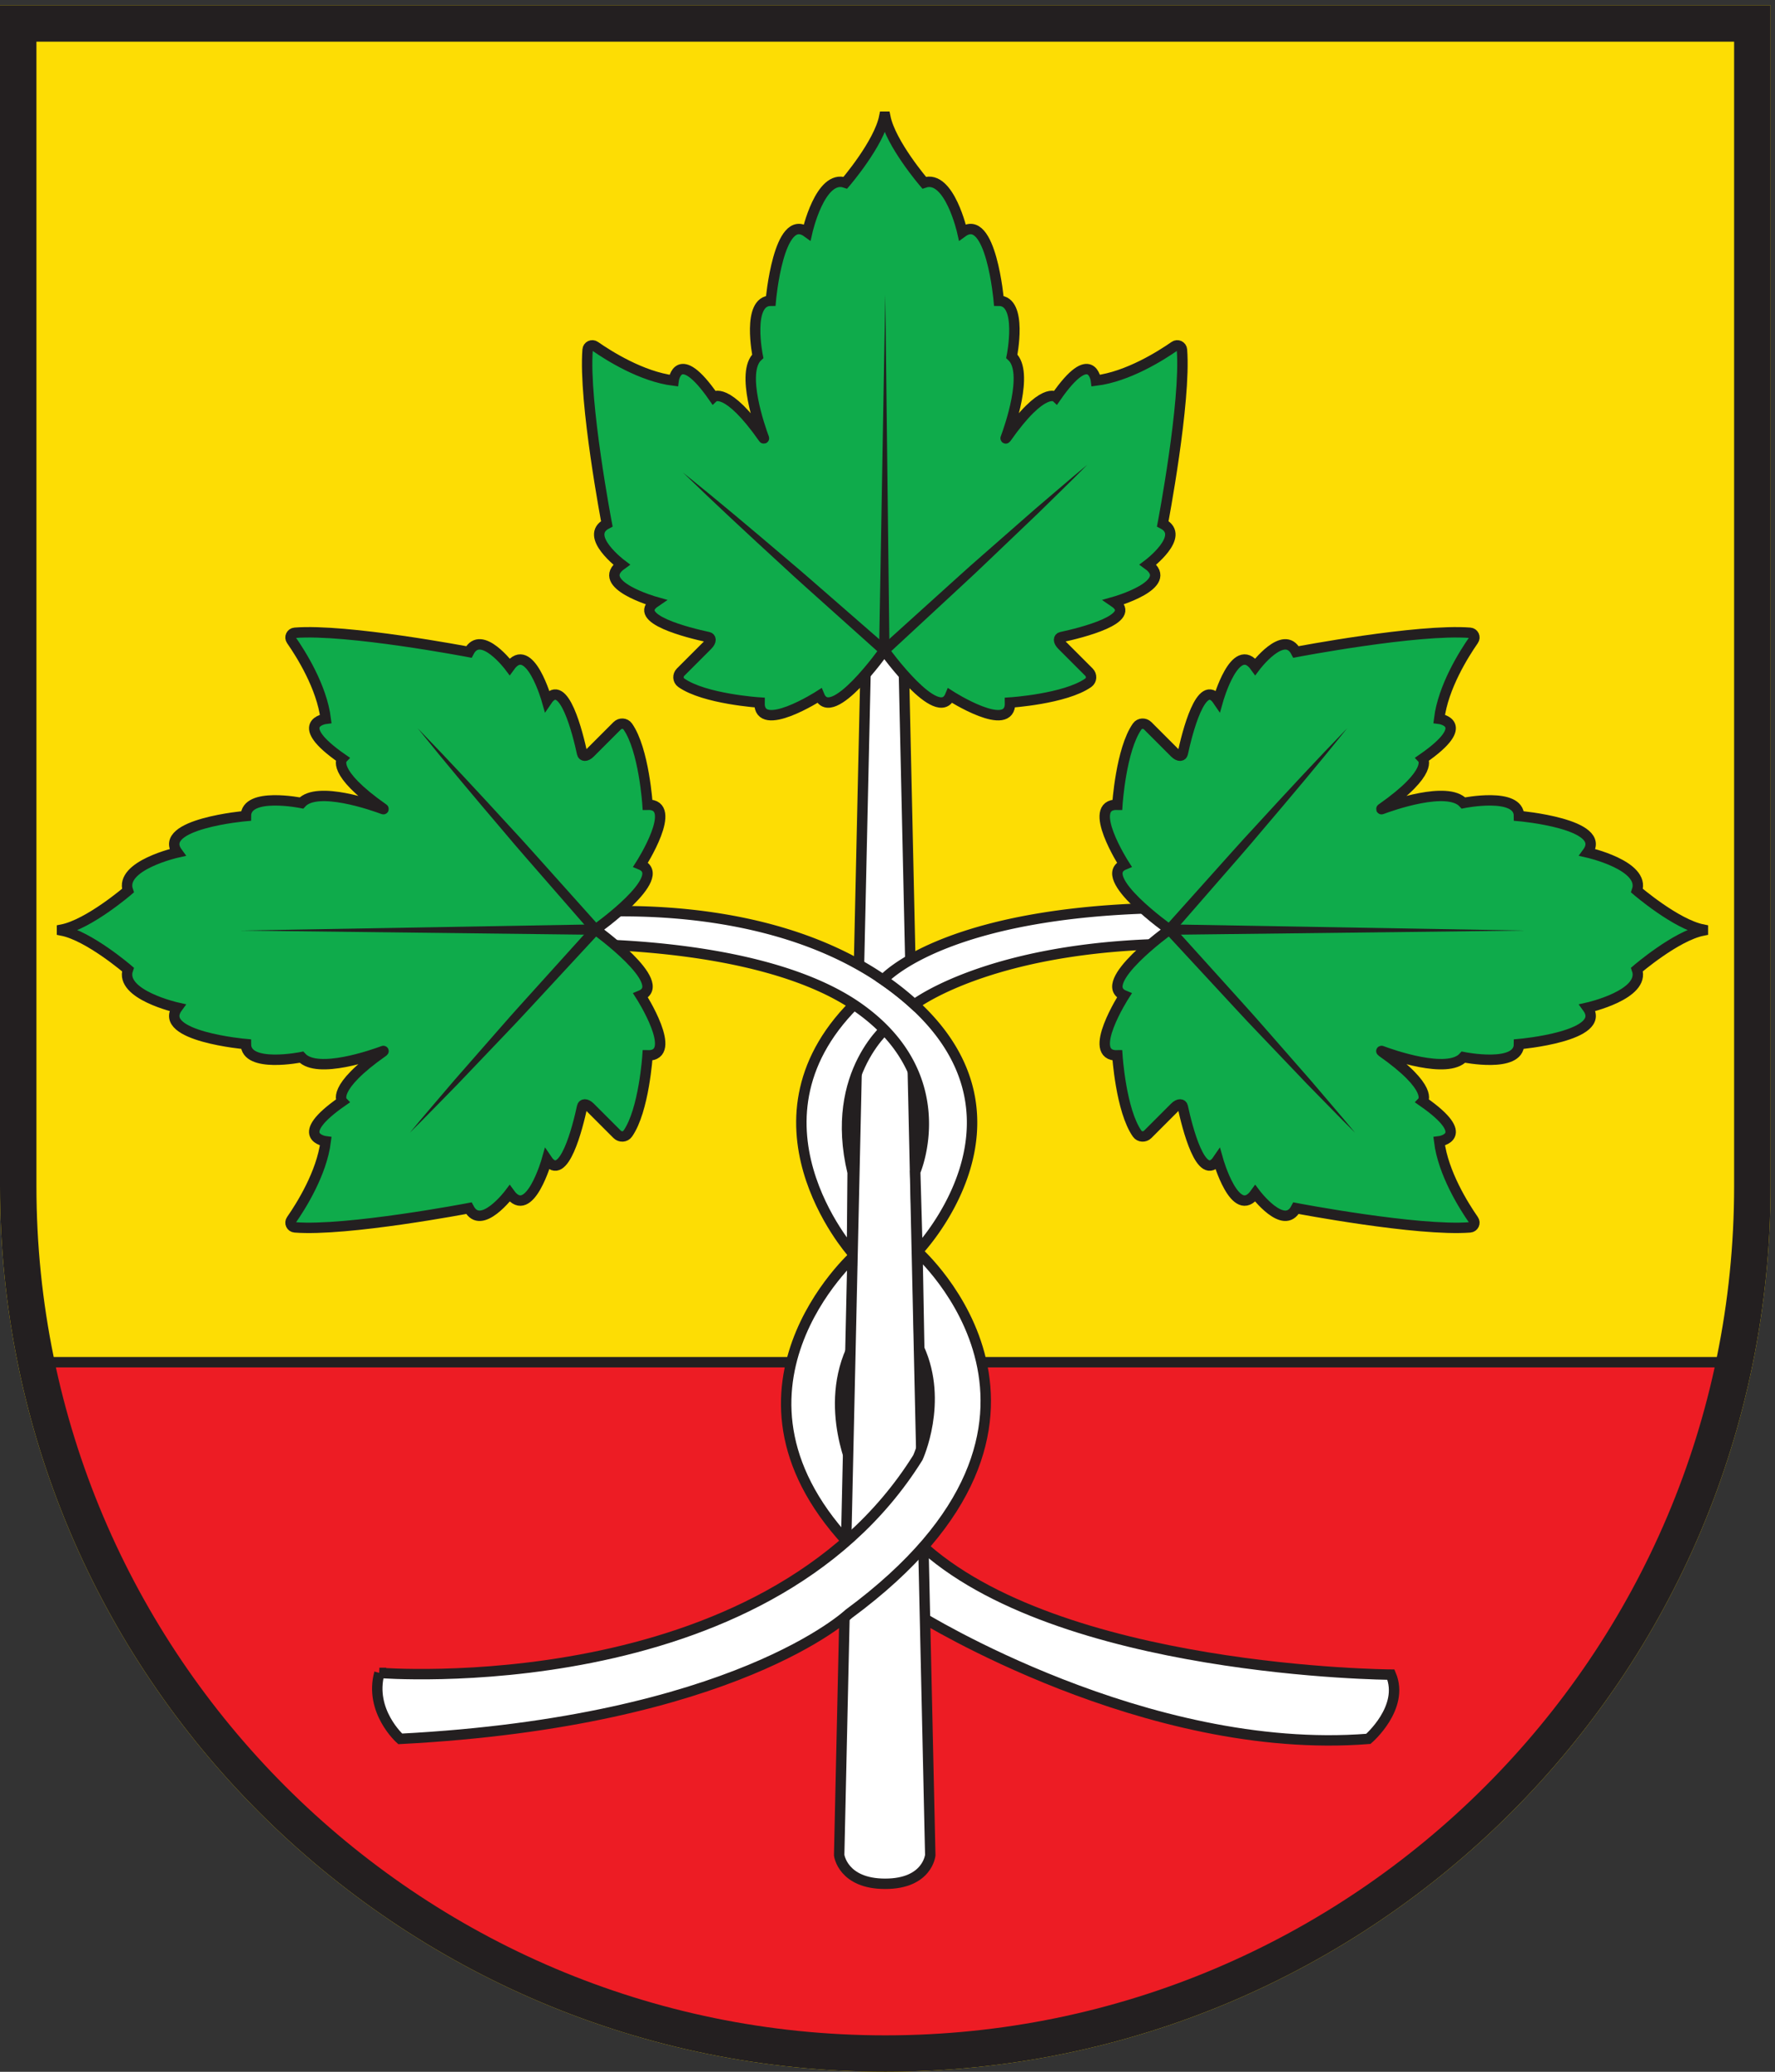 <svg xmlns="http://www.w3.org/2000/svg" height="264.573" width="226.773" xml:space="preserve"><rect width="100%" height="100%" fill="#333333" stroke="none"/><path style="fill:#fddd04;fill-opacity:1;fill-rule:evenodd;stroke:none" d="M0 1984.25V850.391C0 380.73 380.734 0 850.391 0c469.669 0 850.399 380.73 850.399 850.391V1984.25H0" transform="matrix(.133 0 0 -.133 0 264.573)"/><path style="fill:#ed1c24;fill-opacity:1;fill-rule:nonzero;stroke:none" d="M1664.44 681.34H39.445l37.5-135 94.996-175 112.5-135 180-125 135-55 250.95-42.5 186.549 20 152.5 55 152.5 90 102.5 92.5 75 76.25 70 118.75 55 127.5 20 87.5" transform="matrix(.133 0 0 -.133 0 264.573)"/><path style="fill:none;stroke:#231f20;stroke-width:10;stroke-linecap:butt;stroke-linejoin:miter;stroke-miterlimit:10;stroke-dasharray:none;stroke-opacity:1" d="M1664.44 681.34H39.445l37.5-135 94.996-175 112.5-135 180-125 135-55 250.95-42.5 186.549 20 152.5 55 152.5 90 102.5 92.5 75 76.25 70 118.75 55 127.5z" transform="matrix(.133 0 0 -.133 0 264.573)"/><path style="fill:#fff;fill-opacity:1;fill-rule:nonzero;stroke:none" d="M1336.11 381.34s-321.21 2.019-453.426 126.672l1.277-70.383S1100.82 302.77 1314.44 319.672c0 0 35 30 21.67 61.668" transform="matrix(.133 0 0 -.133 0 264.573)"/><path style="fill:none;stroke:#231f20;stroke-width:10;stroke-linecap:butt;stroke-linejoin:miter;stroke-miterlimit:10;stroke-dasharray:none;stroke-opacity:1" d="M1336.11 381.34s-321.21 2.019-453.426 126.672l1.277-70.383S1100.82 302.77 1314.44 319.672c0 0 35 30 21.67 61.668z" transform="matrix(.133 0 0 -.133 0 264.573)"/><path style="fill:#fff;fill-opacity:1;fill-rule:nonzero;stroke:none" d="M821.551 784.629s-148.863-132.149-.653-283.289l1.301 71.672S789.566 638 819.977 698l1.574 86.629" transform="matrix(.133 0 0 -.133 0 264.573)"/><path style="fill:none;stroke:#231f20;stroke-width:10;stroke-linecap:butt;stroke-linejoin:miter;stroke-miterlimit:10;stroke-dasharray:none;stroke-opacity:1" d="M821.551 784.629s-148.863-132.149-.653-283.289l1.301 71.672S789.566 638 819.977 698z" transform="matrix(.133 0 0 -.133 0 264.573)"/><path style="fill:#fff;fill-opacity:1;fill-rule:nonzero;stroke:none" d="M850.273 1404.68h16.668l26.668-1196.668s-2.558-27.5-43.336-27.5c-40.773 0-44.168 27.5-44.168 27.5l26.668 1196.668h17.5" transform="matrix(.133 0 0 -.133 0 264.573)"/><path style="fill:none;stroke:#231f20;stroke-width:10;stroke-linecap:butt;stroke-linejoin:miter;stroke-miterlimit:10;stroke-dasharray:none;stroke-opacity:1" d="M850.273 1404.68h16.668l26.668-1196.668s-2.558-27.5-43.336-27.5c-40.773 0-44.168 27.5-44.168 27.5l26.668 1196.668h16.668z" transform="matrix(.133 0 0 -.133 0 264.573)"/><path style="fill:#fff;fill-opacity:1;fill-rule:nonzero;stroke:none" d="M364.441 383.012s369.516-29.922 517.254 206.699c0 0 24.551 53.277 1.321 104.559l-1.692 93.281s184.836-162.852-66.019-347.86c0 0-109.196-103.351-430.864-120.019 0 0-30 26.668-20 63.34" transform="matrix(.133 0 0 -.133 0 264.573)"/><path style="fill:none;stroke:#231f20;stroke-width:10;stroke-linecap:butt;stroke-linejoin:miter;stroke-miterlimit:10;stroke-dasharray:none;stroke-opacity:1" d="M364.441 383.012s369.516-29.922 517.254 206.699c0 0 24.551 53.277 1.321 104.559l-1.692 93.281s184.836-162.852-66.019-347.86c0 0-109.196-103.351-430.864-120.019 0 0-30 26.668-20 63.34z" transform="matrix(.133 0 0 -.133 0 264.573)"/><path style="fill:#fff;fill-opacity:1;fill-rule:nonzero;stroke:none" d="M818.391 786.711s-114.254 128.769 7.601 243.399l29.571-24.04s-59.852-45.781-36.524-142.648l-.648-76.711" transform="matrix(.133 0 0 -.133 0 264.573)"/><path style="fill:none;stroke:#231f20;stroke-width:10;stroke-linecap:butt;stroke-linejoin:miter;stroke-miterlimit:10;stroke-dasharray:none;stroke-opacity:1" d="M818.391 786.711s-114.254 128.769 7.601 243.399l29.571-24.04s-59.852-45.781-36.524-142.648z" transform="matrix(.133 0 0 -.133 0 264.573)"/><path style="fill:#fff;fill-opacity:1;fill-rule:nonzero;stroke:none" d="M526.941 1082.59v27.5s190.063 28.57 321.395-61.58a280.84 280.84 0 0 0 25.41-19.65c1.574-1.38 3.106-2.75 4.602-4.12 122.942-112.752 2.976-237.189 2.976-237.189l-2.168 76.648s39.297 90.25-53.336 156.591c-97.859 70.08-298.879 61.8-298.879 61.8" transform="matrix(.133 0 0 -.133 0 264.573)"/><path style="fill:none;stroke:#231f20;stroke-width:10;stroke-linecap:butt;stroke-linejoin:miter;stroke-miterlimit:10;stroke-dasharray:none;stroke-opacity:1" d="M526.941 1082.59v27.5s190.063 28.57 321.395-61.58a280.84 280.84 0 0 0 25.41-19.65c1.574-1.38 3.106-2.75 4.602-4.12 122.942-112.752 2.976-237.189 2.976-237.189l-2.168 76.648s39.297 90.25-53.336 156.591c-97.859 70.08-298.879 61.8-298.879 61.8z" transform="matrix(.133 0 0 -.133 0 264.573)"/><path style="fill:#fff;fill-opacity:1;fill-rule:nonzero;stroke:none" d="M1148.61 1083.01c-191.669 2.5-270.262-58.27-270.262-58.27a285.289 285.289 0 0 1-4.602 4.12 280.84 280.84 0 0 1-25.41 19.65s61.934 71.58 300.274 69.08v-34.58" transform="matrix(.133 0 0 -.133 0 264.573)"/><path style="fill:none;stroke:#231f20;stroke-width:10;stroke-linecap:butt;stroke-linejoin:miter;stroke-miterlimit:10;stroke-dasharray:none;stroke-opacity:1" d="M1148.61 1083.01c-191.669 2.5-270.262-58.27-270.262-58.27a285.289 285.289 0 0 1-4.602 4.12 280.84 280.84 0 0 1-25.41 19.65s61.934 71.58 300.274 69.08z" transform="matrix(.133 0 0 -.133 0 264.573)"/><path style="fill:#0fab4b;fill-opacity:1;fill-rule:nonzero;stroke:none" d="M849.441 1364.68s-50.714-71.67-62.378-43.34c0 0-58.336-37.42-57.5-6.63 0 0-52.915 3.41-75.122 19.01-3.355 2.36-3.574 7.26-.675 10.16l25.91 25.91c4.121 4.12 3.222 7.2.695 7.75-18.719 4.02-74.551 17.74-50.808 33.8 0 0-59.165 16.67-32.5 35.84 0 0-36.665 27.5-14.165 39.16 0 0-22.382 117.12-18.437 167.14.273 3.53 4.246 5.37 7.141 3.35 13.074-9.11 44.757-29.15 75.461-32.99 0 0 4.164 33.34 38.335-15.83 0 0 12.297 11.48 48.086-39.6.125-.18.422-.1.352.1-3.438 9.21-22.695 63.43-5.938 78.67 0 0-10.835 53.33 12.5 53.33 0 0 7.5 85.83 35 65.83 0 0 12.5 55.84 36.665 47.5 0 0 32.261 37.5 37.378 63.34h.95c5.125-25.84 37.379-63.34 37.379-63.34 24.171 8.34 36.671-47.5 36.671-47.5 27.5 20 35-65.83 35-65.83 23.329 0 12.5-53.33 12.5-53.33 16.758-15.24-2.5-69.46-5.937-78.67-.078-.2.223-.28.351-.1 35.785 51.08 48.085 39.6 48.085 39.6 34.17 49.17 38.33 15.83 38.33 15.83 30.7 3.84 62.39 23.88 75.46 32.99 2.9 2.02 6.87.18 7.15-3.35 3.94-50.02-18.44-167.14-18.44-167.14 22.5-11.66-14.17-39.16-14.17-39.16 26.67-19.17-32.5-35.84-32.5-35.84 23.74-16.06-32.09-29.78-50.81-33.8-2.52-.55-3.42-3.63.7-7.75l25.91-25.91c2.9-2.9 2.68-7.8-.67-10.16-22.21-15.6-75.13-19.01-75.13-19.01.839-30.79-57.5 6.63-57.5 6.63-11.661-28.33-63.329 43.34-63.329 43.34" transform="matrix(.133 0 0 -.133 0 264.573)"/><path style="fill:none;stroke:#231f20;stroke-width:10;stroke-linecap:butt;stroke-linejoin:miter;stroke-miterlimit:10;stroke-dasharray:none;stroke-opacity:1" d="M849.441 1364.68s-50.714-71.67-62.378-43.34c0 0-58.336-37.42-57.5-6.63 0 0-52.915 3.41-75.122 19.01-3.355 2.36-3.574 7.26-.675 10.16l25.91 25.91c4.121 4.12 3.222 7.2.695 7.75-18.719 4.02-74.551 17.74-50.808 33.8 0 0-59.165 16.67-32.5 35.84 0 0-36.665 27.5-14.165 39.16 0 0-22.382 117.12-18.437 167.14.273 3.53 4.246 5.37 7.141 3.35 13.074-9.11 44.757-29.15 75.461-32.99 0 0 4.164 33.34 38.335-15.83 0 0 12.297 11.48 48.086-39.6.125-.18.422-.1.352.1-3.438 9.21-22.695 63.43-5.938 78.67 0 0-10.835 53.33 12.5 53.33 0 0 7.5 85.83 35 65.83 0 0 12.5 55.84 36.665 47.5 0 0 32.261 37.5 37.378 63.34h.95c5.125-25.84 37.379-63.34 37.379-63.34 24.171 8.34 36.671-47.5 36.671-47.5 27.5 20 35-65.83 35-65.83 23.329 0 12.5-53.33 12.5-53.33 16.758-15.24-2.5-69.46-5.937-78.67-.078-.2.223-.28.351-.1 35.785 51.08 48.085 39.6 48.085 39.6 34.17 49.17 38.33 15.83 38.33 15.83 30.7 3.84 62.39 23.88 75.46 32.99 2.9 2.02 6.87.18 7.15-3.35 3.94-50.02-18.44-167.14-18.44-167.14 22.5-11.66-14.17-39.16-14.17-39.16 26.67-19.17-32.5-35.84-32.5-35.84 23.74-16.06-32.09-29.78-50.81-33.8-2.52-.55-3.42-3.63.7-7.75l25.91-25.91c2.9-2.9 2.68-7.8-.67-10.16-22.21-15.6-75.13-19.01-75.13-19.01.839-30.79-57.5 6.63-57.5 6.63-11.661-28.33-63.329 43.34-63.329 43.34z" transform="matrix(.133 0 0 -.133 0 264.573)"/><path style="fill:#0fab4b;fill-opacity:1;fill-rule:nonzero;stroke:none" d="m849.441 1364.68.95 341.66" transform="matrix(.133 0 0 -.133 0 264.573)"/><path style="fill:#231f20;fill-opacity:1;fill-rule:nonzero;stroke:none" d="m844.441 1364.69 5.95 341.65 4.05-341.68z" transform="matrix(.133 0 0 -.133 0 264.573)"/><path style="fill:#231f20;fill-opacity:1;fill-rule:nonzero;stroke:none" d="M656.109 1535.51c33.567-26.95 66.438-54.69 99.18-82.57 16.5-13.8 32.574-28.08 48.813-42.16l48.632-42.37-6.648-.06 49.027 44.28c16.418 14.67 32.551 29.66 49.211 44.08l49.696 43.55c16.82 14.23 33.4 28.74 50.42 42.75-15.48-15.71-31.4-30.93-47.081-46.41l-47.8-45.62c-15.84-15.31-32.207-30.04-48.282-45.09l-48.476-44.88-3.301-3.06-3.352 3-48.035 43.04c-15.98 14.39-32.129 28.58-47.851 43.26-31.699 29.06-63.278 58.27-94.153 88.26" transform="matrix(.133 0 0 -.133 0 264.573)"/><path style="fill:#0fab4b;fill-opacity:1;fill-rule:nonzero;stroke:none" d="M1123.3 1096.71s-71.66 50.72-43.33 62.39c0 0-37.42 58.33-6.63 57.5 0 0 3.4 52.92 19.01 75.12 2.35 3.35 7.26 3.58 10.16.67l25.9-25.91c4.13-4.12 7.21-3.21 7.75-.69 4.03 18.72 17.75 74.55 33.81 50.81 0 0 16.67 59.17 35.83 32.5 0 0 27.5 36.67 39.17 14.17 0 0 117.12 22.37 167.14 18.43 3.52-.27 5.37-4.25 3.35-7.14-9.12-13.08-29.15-44.76-32.99-75.46 0 0 33.33-4.17-15.83-38.33 0 0 11.48-12.31-39.61-48.09-.18-.13-.1-.43.11-.36 9.2 3.45 63.42 22.7 78.66 5.95 0 0 53.34 10.83 53.34-12.5 0 0 85.83-7.5 65.83-35 0 0 55.83-12.5 47.5-36.67 0 0 37.5-32.26 63.33-37.39v-.94c-25.83-5.13-63.33-37.38-63.33-37.38 8.33-24.17-47.5-36.67-47.5-36.67 20-27.497-65.83-34.997-65.83-34.997 0-23.332-53.34-12.504-53.34-12.504-15.24-16.758-69.46 2.511-78.66 5.941-.21.078-.29-.23-.11-.351 51.09-35.778 39.61-48.09 39.61-48.09 49.16-34.16 15.83-38.328 15.83-38.328 3.84-30.711 23.87-62.391 32.99-75.461 2.02-2.891.17-6.871-3.35-7.149-50.02-3.941-167.14 18.438-167.14 18.438-11.67-22.5-39.17 14.172-39.17 14.172-19.16-26.672-35.83 32.5-35.83 32.5-16.06-23.743-29.78 32.089-33.81 50.808-.54 2.531-3.62 3.422-7.75-.699l-25.9-25.91c-2.9-2.899-7.81-2.68-10.16.672-15.61 22.207-19.01 75.129-19.01 75.129-30.79-.84 6.63 57.499 6.63 57.499-28.33 11.66 43.33 63.32 43.33 63.32" transform="matrix(.133 0 0 -.133 0 264.573)"/><path style="fill:none;stroke:#231f20;stroke-width:10;stroke-linecap:butt;stroke-linejoin:miter;stroke-miterlimit:10;stroke-dasharray:none;stroke-opacity:1" d="M1123.3 1096.71s-71.66 50.72-43.33 62.39c0 0-37.42 58.33-6.63 57.5 0 0 3.4 52.92 19.01 75.12 2.35 3.35 7.26 3.58 10.16.67l25.9-25.91c4.13-4.12 7.21-3.21 7.75-.69 4.03 18.72 17.75 74.55 33.81 50.81 0 0 16.67 59.17 35.83 32.5 0 0 27.5 36.67 39.17 14.17 0 0 117.12 22.37 167.14 18.43 3.52-.27 5.37-4.25 3.35-7.14-9.12-13.08-29.15-44.76-32.99-75.46 0 0 33.33-4.17-15.83-38.33 0 0 11.48-12.31-39.61-48.09-.18-.13-.1-.43.11-.36 9.2 3.45 63.42 22.7 78.66 5.95 0 0 53.34 10.83 53.34-12.5 0 0 85.83-7.5 65.83-35 0 0 55.83-12.5 47.5-36.67 0 0 37.5-32.26 63.33-37.39v-.94c-25.83-5.13-63.33-37.38-63.33-37.38 8.33-24.17-47.5-36.67-47.5-36.67 20-27.497-65.83-34.997-65.83-34.997 0-23.332-53.34-12.504-53.34-12.504-15.24-16.758-69.46 2.511-78.66 5.941-.21.078-.29-.23-.11-.351 51.09-35.778 39.61-48.09 39.61-48.09 49.16-34.16 15.83-38.328 15.83-38.328 3.84-30.711 23.87-62.391 32.99-75.461 2.02-2.891.17-6.871-3.35-7.149-50.02-3.941-167.14 18.438-167.14 18.438-11.67-22.5-39.17 14.172-39.17 14.172-19.16-26.672-35.83 32.5-35.83 32.5-16.06-23.743-29.78 32.089-33.81 50.808-.54 2.531-3.62 3.422-7.75-.699l-25.9-25.91c-2.9-2.899-7.81-2.68-10.16.672-15.61 22.207-19.01 75.129-19.01 75.129-30.79-.84 6.63 57.499 6.63 57.499-28.33 11.66 43.33 63.32 43.33 63.32z" transform="matrix(.133 0 0 -.133 0 264.573)"/><path style="fill:#231f20;fill-opacity:1;fill-rule:nonzero;stroke:none" d="m1123.32 1101.71 341.65-5.94-341.68-4.06z" transform="matrix(.133 0 0 -.133 0 264.573)"/><path style="fill:#231f20;fill-opacity:1;fill-rule:nonzero;stroke:none" d="M1294.14 1290.05c-26.96-33.57-54.7-66.44-82.58-99.18-13.79-16.5-28.07-32.57-42.16-48.81l-42.37-48.63-.06 6.64 44.29-49.02c14.66-16.42 29.65-32.55 44.07-49.21l43.55-49.699c14.24-16.821 28.74-33.403 42.76-50.422-15.72 15.472-30.93 31.402-46.42 47.082l-45.61 47.797c-15.32 15.842-30.04 32.212-45.09 48.292l-44.88 48.47-3.06 3.3 3 3.35 43.04 48.04c14.39 15.98 28.58 32.13 43.26 47.85 29.06 31.7 58.26 63.28 88.26 94.15" transform="matrix(.133 0 0 -.133 0 264.573)"/><path style="fill:#0fab4b;fill-opacity:1;fill-rule:nonzero;stroke:none" d="M572.059 1096.71s71.664 50.72 43.328 62.39c0 0 37.426 58.33 6.633 57.5 0 0-3.407 52.92-19.008 75.12-2.36 3.35-7.258 3.58-10.16.67l-25.911-25.91c-4.117-4.12-7.203-3.21-7.746-.69-4.027 18.72-17.742 74.55-33.808 50.81 0 0-16.664 59.17-35.828 32.5 0 0-27.5 36.67-39.172 14.17 0 0-117.114 22.37-167.137 18.43-3.523-.27-5.367-4.25-3.348-7.14 9.114-13.08 29.153-44.76 32.989-75.46 0 0-33.332-4.17 15.832-38.33 0 0-11.485-12.31 39.605-48.09.18-.13.098-.43-.105-.36-9.207 3.45-63.43 22.7-78.664 5.95 0 0-53.336 10.83-53.336-12.5 0 0-85.832-7.5-65.832-35 0 0-55.832-12.5-47.5-36.67 0 0-37.5-32.26-63.332-37.39v-.94c25.832-5.13 63.332-37.38 63.332-37.38-8.332-24.17 47.5-36.67 47.5-36.67-20-27.497 65.832-34.997 65.832-34.997 0-23.332 53.336-12.504 53.336-12.504 15.234-16.758 69.457 2.511 78.664 5.941.203.078.285-.23.105-.351-51.09-35.778-39.605-48.09-39.605-48.09-49.164-34.16-15.832-38.328-15.832-38.328-3.836-30.711-23.875-62.391-32.989-75.461-2.019-2.891-.175-6.871 3.348-7.149 50.023-3.941 167.137 18.438 167.137 18.438 11.672-22.5 39.172 14.172 39.172 14.172 19.164-26.672 35.828 32.5 35.828 32.5 16.066-23.743 29.781 32.089 33.808 50.808.543 2.531 3.629 3.422 7.746-.699l25.911-25.91c2.902-2.899 7.8-2.68 10.16.672 15.601 22.207 19.008 75.129 19.008 75.129 30.793-.84-6.633 57.499-6.633 57.499 28.336 11.66-43.328 63.32-43.328 63.32" transform="matrix(.133 0 0 -.133 0 264.573)"/><path style="fill:none;stroke:#231f20;stroke-width:10;stroke-linecap:butt;stroke-linejoin:miter;stroke-miterlimit:10;stroke-dasharray:none;stroke-opacity:1" d="M572.059 1096.71s71.664 50.72 43.328 62.39c0 0 37.426 58.33 6.633 57.5 0 0-3.407 52.92-19.008 75.12-2.36 3.35-7.258 3.58-10.16.67l-25.911-25.91c-4.117-4.12-7.203-3.21-7.746-.69-4.027 18.72-17.742 74.55-33.808 50.81 0 0-16.664 59.17-35.828 32.5 0 0-27.5 36.67-39.172 14.17 0 0-117.114 22.37-167.137 18.43-3.523-.27-5.367-4.25-3.348-7.14 9.114-13.08 29.153-44.76 32.989-75.46 0 0-33.332-4.17 15.832-38.33 0 0-11.485-12.31 39.605-48.09.18-.13.098-.43-.105-.36-9.207 3.45-63.43 22.7-78.664 5.95 0 0-53.336 10.83-53.336-12.5 0 0-85.832-7.5-65.832-35 0 0-55.832-12.5-47.5-36.67 0 0-37.5-32.26-63.332-37.39v-.94c25.832-5.13 63.332-37.38 63.332-37.38-8.332-24.17 47.5-36.67 47.5-36.67-20-27.497 65.832-34.997 65.832-34.997 0-23.332 53.336-12.504 53.336-12.504 15.234-16.758 69.457 2.511 78.664 5.941.203.078.285-.23.105-.351-51.09-35.778-39.605-48.09-39.605-48.09-49.164-34.16-15.832-38.328-15.832-38.328-3.836-30.711-23.875-62.391-32.989-75.461-2.019-2.891-.175-6.871 3.348-7.149 50.023-3.941 167.137 18.438 167.137 18.438 11.672-22.5 39.172 14.172 39.172 14.172 19.164-26.672 35.828 32.5 35.828 32.5 16.066-23.743 29.781 32.089 33.808 50.808.543 2.531 3.629 3.422 7.746-.699l25.911-25.91c2.902-2.899 7.8-2.68 10.16.672 15.601 22.207 19.008 75.129 19.008 75.129 30.793-.84-6.633 57.499-6.633 57.499 28.336 11.66-43.328 63.32-43.328 63.32z" transform="matrix(.133 0 0 -.133 0 264.573)"/><path style="fill:#0fab4b;fill-opacity:1;fill-rule:nonzero;stroke:none" d="m572.059 1096.71-341.668-.94" transform="matrix(.133 0 0 -.133 0 264.573)"/><path style="fill:#231f20;fill-opacity:1;fill-rule:nonzero;stroke:none" d="m572.07 1091.71-341.679 4.06 341.652 5.94z" transform="matrix(.133 0 0 -.133 0 264.573)"/><path style="fill:#231f20;fill-opacity:1;fill-rule:nonzero;stroke:none" d="M401.223 1290.05c29.996-30.87 59.199-62.45 88.261-94.15 14.676-15.72 28.871-31.87 43.258-47.85l43.039-48.04 3-3.35-3.058-3.3-44.879-48.47c-15.051-16.08-29.781-32.45-45.09-48.292l-45.621-47.797c-15.485-15.68-30.703-31.61-46.41-47.082 14.011 17.019 28.515 33.601 42.754 50.422l43.55 49.699c14.414 16.66 29.403 32.79 44.075 49.21l44.285 49.02-.059-6.64-42.375 48.63c-14.086 16.24-28.363 32.31-42.156 48.81-27.883 32.74-55.625 65.61-82.574 99.18" transform="matrix(.133 0 0 -.133 0 264.573)"/><path style="fill:#231f20;fill-opacity:1;fill-rule:nonzero;stroke:none" d="M1700.79 1984.25H0V850.391C0 380.73 380.734 0 850.391 0c469.669 0 850.399 380.73 850.399 850.391V1984.25zm-35-35V850.391C1665.79 400.781 1300.01 35 850.391 35 400.781 35 35 400.781 35 850.391V1949.25h1630.79" transform="matrix(.133 0 0 -.133 0 264.573)"/></svg>